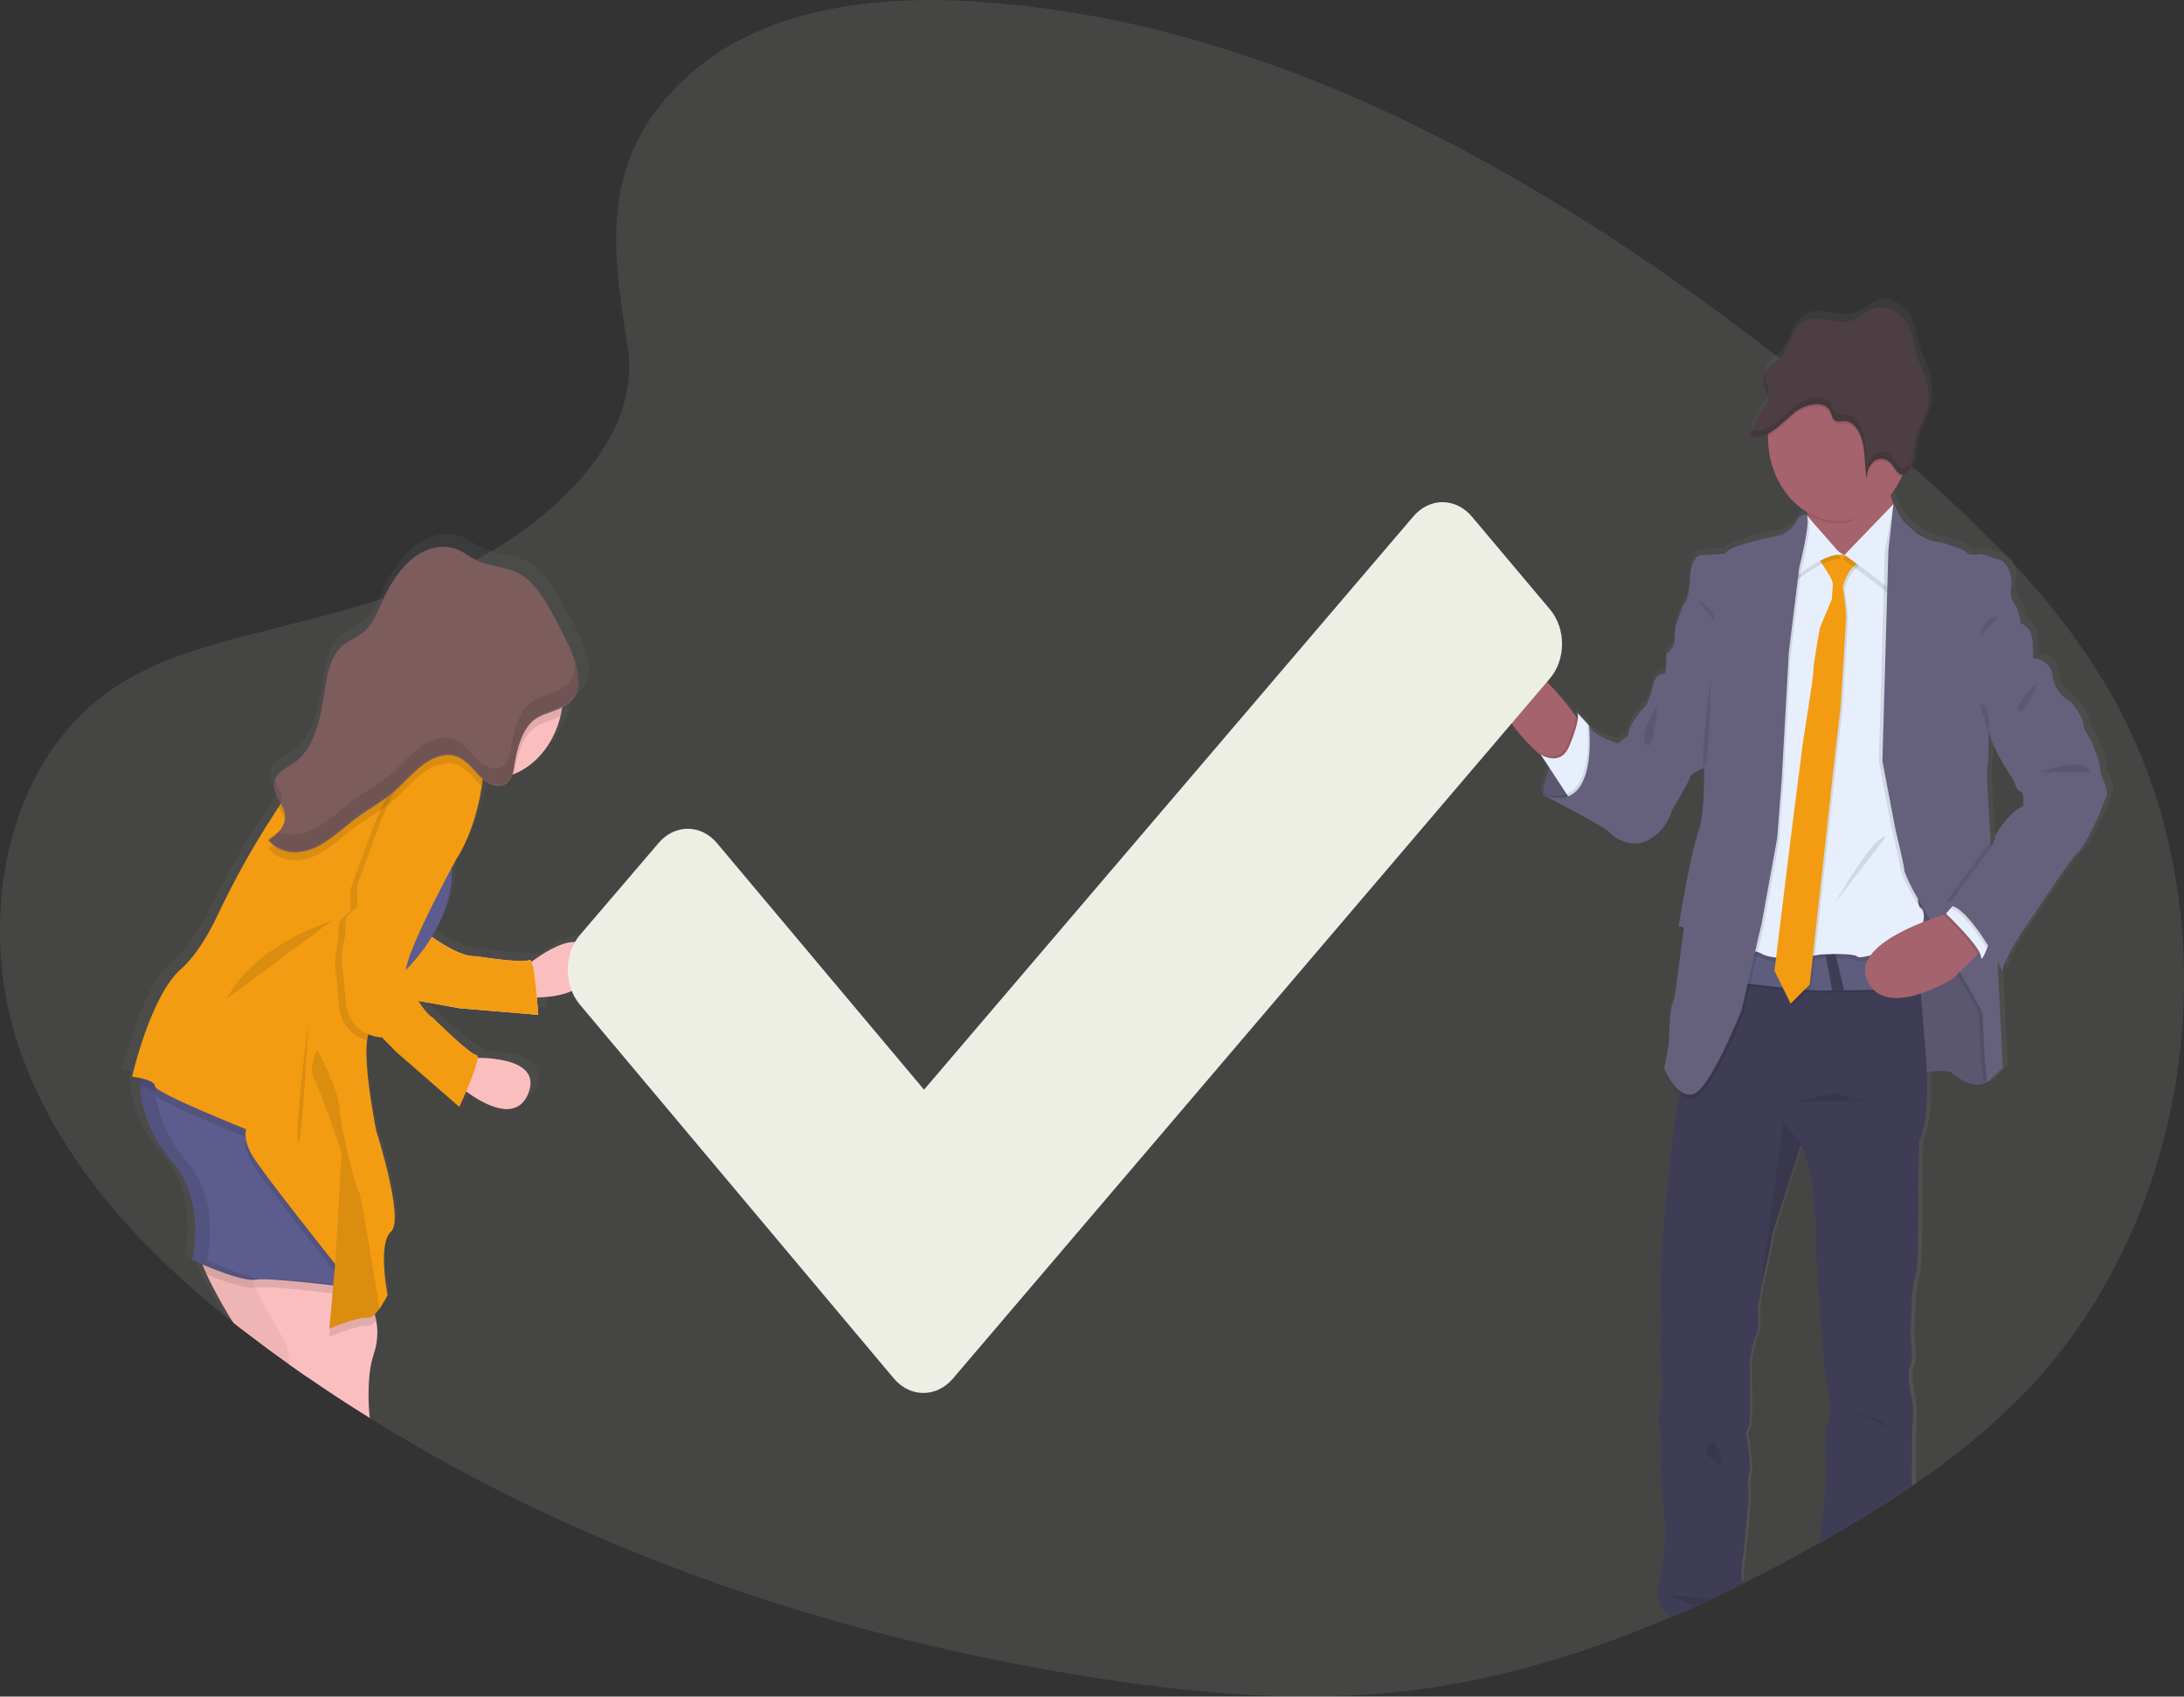 <svg width="287" height="223" viewBox="0 0 287 223" fill="none" xmlns="http://www.w3.org/2000/svg">
<rect x="0" y="0" width="287" height="223" fill="#333333" stroke="none"/>
<g clip-path="url(#clip0)">
<path opacity="0.1" d="M266.147 182.983C265.251 183.914 264.336 184.818 263.4 185.696L262.92 186.144C259.583 189.204 256.078 192.001 252.431 194.518L251.749 194.988C251.585 195.105 251.418 195.217 251.249 195.324C247.438 197.924 243.484 200.318 239.483 202.585L239.441 202.612L239.138 202.78C235.912 204.608 232.636 206.357 229.313 208.028L229.233 208.063C227.735 208.809 226.236 209.535 224.738 210.242C224.126 210.537 223.511 210.811 222.897 211.092L219.413 212.621L219.268 212.686L219.018 212.789L218.706 212.925C215.657 214.212 212.568 215.4 209.437 216.49L209.382 216.508C207.2 217.26 205.003 217.955 202.791 218.595L202.489 218.683C199.242 219.61 195.943 220.407 192.624 221.045L191.86 221.189C189.432 221.64 186.988 222.008 184.527 222.293C170.693 223.872 156.694 222.588 142.945 220.386C115.182 215.935 87.786 207.591 62.8 194.512C58.005 192.003 53.303 189.317 48.694 186.454C48.657 186.431 48.624 186.407 48.587 186.386C45.828 184.672 43.106 182.887 40.422 181.029L38.077 179.391C37.121 178.71 36.17 178.021 35.222 177.325L31.476 174.494L30.892 174.034L30.667 173.854L29.723 173.098C17.984 163.653 7.517 152.206 2.572 137.882C-3.143 121.353 0.514 100.396 14.667 90.626C19.533 87.261 25.187 85.434 30.902 83.926L31.486 83.772L34.381 83.037L44.491 80.419C46.239 79.932 47.97 79.422 49.691 78.87L50.395 78.639C54.545 77.324 58.604 75.634 62.536 73.586H62.561C62.983 73.365 63.4 73.135 63.809 72.898L64.604 72.441C68.85 69.944 73.345 66.482 76.804 62.355C77.082 62.025 77.351 61.688 77.614 61.352L78.208 60.558C80.633 57.216 82.311 53.506 82.631 49.569C82.739 48.245 82.688 46.911 82.481 45.605C82.089 43.128 81.71 40.705 81.43 38.341C80.908 33.898 80.731 29.651 81.455 25.557C82.192 21.383 83.862 17.366 87.052 13.47C87.533 12.88 88.052 12.289 88.608 11.699C91.187 9.025 94.106 6.845 97.257 5.241C97.647 5.044 98.039 4.847 98.433 4.65C107.195 0.459 117.722 -0.415 127.557 0.164C136.746 0.723 145.877 2.224 154.846 4.65L156.976 5.241C164.606 7.425 172.113 10.168 179.454 13.455C198.531 21.935 216.536 33.709 233.357 46.703L233.856 47.086C234.559 47.627 235.257 48.17 235.952 48.716C237.295 49.768 238.627 50.828 239.948 51.895L240.839 52.612C241.279 52.966 241.716 53.321 242.151 53.677L243.489 54.772C243.552 54.817 243.612 54.867 243.669 54.923L244.808 55.856L246.779 57.494L248.187 58.675L249.066 59.418L250.565 60.711L250.899 61.006C250.97 61.065 251.039 61.126 251.107 61.189L251.149 61.222C255.21 64.743 259.174 68.394 262.888 72.264L263.367 72.766L263.417 72.819L264.624 74.109C269.474 79.327 273.82 84.935 277.371 91.134C293.685 119.765 288.842 159.408 266.147 182.983Z" fill="#EDEEE4"/>
<path d="M276.838 100.563C276.998 100.049 275.804 97.198 275.804 97.056C275.804 96.914 274.555 95.329 274.555 94.438C274.555 93.547 272.924 91.634 272.924 91.634C272.924 91.634 270.731 90.557 270.491 88.222C270.252 85.887 267.954 85.837 267.864 85.834C267.864 85.834 267.864 85.621 267.879 85.297C267.879 84.571 267.861 83.275 267.584 82.564C267.301 81.918 266.815 81.429 266.231 81.203C266.231 81.203 265.981 79.382 265.511 78.821C265.244 78.49 265.054 78.085 264.956 77.642C264.859 77.2 264.86 76.736 264.957 76.294C265.089 75.798 264.974 74.88 264.645 74.113C264.395 73.502 263.99 72.98 263.481 72.835H263.438C262.294 72.507 261.013 72.005 261.013 72.005C261.013 72.005 260.883 72.035 260.691 72.067L260.531 72.005C260.255 72.066 259.977 72.108 259.697 72.129C259.452 72.139 259.212 72.046 259.02 71.867C258.62 71.35 255.394 70.37 254.797 70.37C254.2 70.37 252.484 69.435 252.484 69.435L250.773 67.891C250.294 67.46 249.404 65.707 249.275 65.447L249.255 65.414C249.13 65.08 249.025 64.736 248.94 64.384C248.922 64.319 248.91 64.254 248.892 64.184C249.24 63.754 249.558 63.292 249.844 62.802V62.787C249.921 62.66 249.994 62.522 250.066 62.389C250.171 62.192 250.271 61.989 250.366 61.778L250.483 61.504C250.568 61.499 250.652 61.483 250.733 61.453L250.841 61.406C250.939 61.352 251.031 61.284 251.115 61.202L251.195 61.117C251.42 60.866 251.591 60.555 251.695 60.211C251.722 60.11 251.747 60.007 251.767 59.916C251.767 59.88 251.782 59.842 251.79 59.809C251.797 59.777 251.817 59.668 251.827 59.594L251.842 59.476C251.842 59.402 251.862 59.334 251.872 59.266C251.882 59.198 251.872 59.184 251.872 59.145C251.872 59.059 251.892 58.968 251.899 58.88C251.934 58.546 251.964 58.218 252.024 57.894C252.026 57.889 252.026 57.884 252.024 57.879C252.155 57.253 252.353 56.65 252.614 56.084C252.864 55.515 253.138 54.954 253.363 54.366C253.428 54.198 253.49 54.027 253.545 53.856C253.6 53.685 253.655 53.478 253.705 53.286C253.705 53.23 253.728 53.171 253.74 53.112C253.773 52.973 253.8 52.832 253.82 52.69C253.833 52.629 253.843 52.567 253.85 52.504C253.88 52.309 253.9 52.114 253.915 51.914C253.996 50.796 253.855 49.671 253.505 48.628C253.208 47.743 252.756 46.961 252.459 46.084C252.002 44.753 251.882 43.248 251.323 41.978C250.386 39.853 248.176 38.791 246.36 39.59C245.496 39.968 244.744 40.709 243.862 41.043C242.688 41.488 241.427 41.152 240.208 40.951C238.99 40.75 237.641 40.736 236.662 41.674C235.535 42.758 235.226 44.794 234.164 45.981C233.907 46.256 233.628 46.503 233.333 46.719C233.118 46.893 232.901 47.064 232.698 47.262C232.368 47.571 232.114 47.978 231.961 48.442C231.951 48.475 231.942 48.509 231.934 48.543C231.923 48.582 231.913 48.623 231.906 48.664C231.906 48.708 231.894 48.755 231.889 48.803C231.884 48.85 231.889 48.867 231.889 48.9C231.885 48.971 231.885 49.042 231.889 49.112V49.148C231.889 49.225 231.909 49.304 231.921 49.384V49.449C231.921 49.473 231.951 49.582 231.971 49.644C231.973 49.657 231.973 49.669 231.971 49.682C231.992 49.755 232.017 49.825 232.044 49.895C232.044 49.927 232.066 49.965 232.079 50.001C232.093 50.029 232.105 50.058 232.114 50.09C232.269 50.434 232.393 50.797 232.483 51.173C232.532 51.412 232.519 51.663 232.446 51.893C232.407 52.008 232.353 52.114 232.286 52.209C232.199 52.337 232.106 52.46 232.006 52.575C231.213 53.55 230.6 54.709 230.206 55.978C230.161 56.123 230.118 56.273 230.078 56.418L230.131 56.435L230.183 56.45C230.28 56.485 230.38 56.51 230.48 56.524C230.547 56.537 230.613 56.546 230.68 56.551C230.953 56.568 231.227 56.542 231.494 56.474C231.539 56.465 231.583 56.453 231.627 56.438C231.641 56.436 231.654 56.431 231.667 56.424H231.692C231.916 56.355 232.134 56.265 232.346 56.155C232.396 56.129 232.448 56.105 232.498 56.075V56.371V56.53V56.905V57.173C232.592 59.032 233.079 60.833 233.915 62.41C234.751 63.988 235.91 65.292 237.284 66.203C237.426 66.3 237.566 66.391 237.711 66.477L237.746 66.772L237.773 67.026L237.663 66.905C237.57 66.857 237.468 66.833 237.366 66.834C237.2 66.833 237.036 66.883 236.892 66.979C236.637 67.152 236.423 67.399 236.27 67.696C235.595 68.915 234.317 69.467 234.317 69.467C234.317 69.467 227.074 70.822 226.789 71.944L223.402 72.18C223.402 72.18 222.206 72.366 222.089 75.311V75.344V75.379C222.071 75.73 222.049 76.043 222.021 76.324V76.365C221.811 78.328 221.337 78.537 221.337 78.537C221.337 78.537 219.941 81.436 220.061 82.932C220.062 82.944 220.062 82.956 220.061 82.968V82.968C220.077 83.17 220.066 83.374 220.028 83.573V83.573C219.87 84.245 219.495 84.816 218.984 85.164L218.827 87.82C218.827 87.82 217.513 87.587 217.153 89.411C216.794 91.235 216.154 92.068 216.154 92.068C216.154 92.068 213.964 94.219 213.844 96.041L212.488 97.024C212.488 97.024 209.344 96.182 208.624 94.686C208.624 94.686 208.539 94.586 208.404 94.441L208.384 94.406C208.384 94.411 208.384 94.417 208.384 94.423C207.915 93.898 206.913 92.8 207.068 93.051C207.161 93.287 207.184 93.553 207.133 93.806L206.898 93.511L206.272 92.685C206.272 92.685 205.375 91.693 204.114 90.509C203.826 90.238 203.522 89.96 203.202 89.677C201.589 88.263 199.648 86.829 198.207 86.613C198.177 86.542 198.057 86.008 197.775 86.008C197.656 86.02 197.546 86.084 197.465 86.188C197.044 86.646 196.707 87.201 196.476 87.819C196.245 88.438 196.124 89.106 196.122 89.782C196.119 90.458 196.235 91.127 196.461 91.748C196.688 92.369 197.02 92.928 197.438 93.39L197.765 93.75L198.779 94.872L202.201 98.65C202.243 98.685 202.283 98.724 202.325 98.756L202.528 99.051L202.685 99.29L202.957 99.701L203.349 100.291C203.329 100.353 203.307 100.412 203.289 100.471C203.142 100.896 203.015 101.309 202.91 101.687V101.729L202.837 102C202.837 102.03 202.82 102.062 202.812 102.092C202.787 102.18 202.767 102.269 202.745 102.348C202.722 102.428 202.72 102.452 202.71 102.502C202.7 102.552 202.693 102.564 202.685 102.593C202.603 102.934 202.53 103.278 202.465 103.624L202.201 103.526L202.45 103.659C202.451 103.676 202.451 103.692 202.45 103.709L202.435 103.804C202.513 103.848 202.595 103.889 202.685 103.93L202.742 103.96L203.722 104.471L204.363 104.807L204.993 105.135C207.55 106.481 211.134 108.414 211.389 108.801C211.786 109.412 214.416 111.186 216.809 109.686C219.201 108.187 219.713 105.896 219.713 105.896C219.713 105.896 222.026 102.112 222.106 101.551C222.166 101.121 223.235 100.633 223.729 100.43L223.777 100.412L223.977 100.335V100.657V100.672V101.05C223.977 102.366 223.962 105.229 223.612 107.31C223.611 107.316 223.611 107.322 223.612 107.328C223.533 107.866 223.4 108.391 223.215 108.892C222.298 111.183 220.588 121.33 220.588 121.33H220.628C220.726 121.309 220.827 121.303 220.927 121.313C220.892 121.502 220.87 121.649 220.852 121.75L220.827 121.9H220.857C220.953 121.879 221.05 121.872 221.147 121.879C221.18 121.881 221.212 121.886 221.244 121.894C221.244 121.953 221.229 122.024 221.219 122.107V122.151V122.181C221.219 122.192 221.204 122.272 221.199 122.322L220.393 128.406C220.393 128.406 220.143 130.835 219.753 131.676C219.586 132.033 219.484 133.022 219.419 134.037C219.419 134.185 219.401 134.332 219.391 134.486C219.326 135.737 219.316 136.909 219.316 136.909L219.299 136.986L218.712 140.132C218.721 140.162 218.732 140.19 218.744 140.218V140.218C218.787 140.312 218.854 140.475 218.952 140.676L218.982 140.752C219.335 141.603 219.802 142.38 220.365 143.055C220.496 143.208 220.636 143.349 220.785 143.477V143.477C220.785 143.512 220.772 143.55 220.767 143.58C220.762 143.609 220.752 143.692 220.745 143.745C220.694 144.152 220.599 144.548 220.463 144.926C220.306 145.333 220.209 145.768 220.175 146.213V146.213C220.145 146.53 220.137 146.85 220.15 147.169L220.118 147.343C220.031 147.824 219.781 149.235 219.646 150.384C219.613 150.633 219.587 150.884 219.566 151.136C219.549 151.355 219.549 151.575 219.566 151.794C219.581 152.163 219.565 152.533 219.516 152.898C219.516 153.005 219.496 153.114 219.484 153.223C219.349 154.262 219.126 155.351 219.126 155.351L218.41 163.483V163.628V163.796V163.964C218.41 164.026 218.41 164.097 218.395 164.177C218.395 164.368 218.37 164.596 218.352 164.861C218.352 164.956 218.347 165.054 218.337 165.157C218.337 165.245 218.337 165.34 218.322 165.437V165.59C218.322 165.644 218.322 165.744 218.31 165.824C218.297 165.903 218.31 165.974 218.31 166.048V166.257L218.245 167.636V167.866V168.09C218.245 168.241 218.245 168.386 218.227 168.545V168.84V169.253V169.354V169.614V170.189V170.44C218.227 170.708 218.227 170.961 218.227 171.201V171.55C218.233 171.864 218.253 172.177 218.287 172.488C218.316 172.727 218.335 172.968 218.345 173.209V173.551C218.347 173.608 218.347 173.665 218.345 173.722V173.896V174.132V174.498V174.643V174.903V175.045C218.282 176.06 218.165 176.883 218.147 177.013V177.09V177.161V177.241V177.291C218.147 177.365 218.162 177.459 218.17 177.562V177.71C218.17 177.763 218.17 177.822 218.185 177.881C218.2 177.94 218.185 177.937 218.185 177.97C218.185 178.076 218.2 178.185 218.21 178.3L218.24 178.663L218.255 178.896C218.255 179.009 218.275 179.127 218.282 179.242V179.36C218.282 179.44 218.297 179.516 218.302 179.599L218.325 179.962C218.325 180.042 218.34 180.124 218.345 180.204C218.35 180.284 218.345 180.287 218.345 180.328L218.377 180.806C218.377 180.886 218.377 180.963 218.39 181.042C218.39 181.166 218.405 181.293 218.415 181.411C218.425 181.529 218.415 181.683 218.432 181.807C218.45 181.931 218.445 182.055 218.447 182.167C218.476 182.5 218.476 182.835 218.447 183.167C218.382 183.504 218.172 184.446 218.053 185.467C218.053 185.558 218.03 185.65 218.023 185.744C218.015 185.839 218.023 185.853 218.023 185.91L218.008 186.131C218.008 186.308 217.99 186.488 217.99 186.662C217.979 187.06 218.017 187.458 218.102 187.843C218.16 188.099 218.201 188.359 218.227 188.622C218.227 188.663 218.227 188.708 218.24 188.752C218.24 188.846 218.257 188.944 218.265 189.047C218.272 189.15 218.277 189.248 218.282 189.342C218.282 189.549 218.297 189.761 218.305 189.977V190.405C218.315 191.331 218.299 192.257 218.257 193.182V193.206V193.259C218.257 193.259 218.507 198.498 218.774 200.178C218.809 200.399 218.834 200.624 218.852 200.854C218.852 200.939 218.852 201.025 218.864 201.111C218.899 202.083 218.842 203.057 218.694 204.015C218.694 204.015 218.415 207.613 218.297 207.613C218.24 207.613 217.98 208.168 217.94 209.006V209.03C217.905 209.965 218.147 211.252 219.251 212.525L219.371 212.663L219.516 212.598L223 211.069L224.841 210.219C226.353 209.513 227.851 208.787 229.337 208.041C229.302 208.019 229.271 207.989 229.246 207.952C229.222 207.916 229.204 207.874 229.194 207.828C228.964 207.105 229.307 204.877 229.376 204.534C229.446 204.192 230.093 196.91 230.093 196.91C230.093 196.91 229.844 194.623 230.173 193.643C230.503 192.663 229.774 188.87 229.774 188.87C229.774 188.87 229.524 188.404 229.973 187.843C230.423 187.282 230.253 182.279 230.253 182.279L230.213 179.097C230.213 178.442 230.693 176.057 231.127 175.26C231.562 174.463 231.29 171.984 231.29 171.984L231.315 171.795C231.315 171.724 231.335 171.635 231.35 171.532L231.387 171.281C231.576 169.911 231.835 168.556 232.161 167.223C232.681 165.26 233.278 161.8 233.278 161.8L236.762 150.758L236.877 150.416L236.919 150.28C236.919 150.28 238.63 154.023 238.63 157.482C238.63 157.482 239.07 161.644 238.952 162.766C238.835 163.887 239.309 169.171 239.309 169.171L239.824 177.072C239.824 177.397 240.463 183.227 240.863 184.112C241.262 184.997 240.463 187.713 240.226 187.993C239.989 188.274 240.306 195.148 240.306 195.148L239.587 201.692L239.492 202.578C243.488 200.311 247.446 197.917 251.258 195.316L251.757 194.98L251.785 188.271C251.785 188.271 252.064 185.139 251.745 183.873C251.425 182.607 251.108 180.183 251.547 179.528C251.987 178.873 251.587 175.836 251.587 175.836C251.587 175.836 251.587 169.428 252.184 167.84C252.781 166.252 252.584 156.198 252.584 156.198L252.741 149.604C252.741 149.604 254.012 148.182 253.74 140.811V140.56C255.129 140.457 256.695 140.398 256.932 140.628C257.312 140.988 259.45 142.624 261.106 142.216C261.379 142.155 261.639 142.027 261.87 141.841C262.229 141.653 263.868 140.017 263.868 140.017L263.233 127.405L263.166 126.003C263.286 126.218 263.391 126.41 263.481 126.593C263.614 126.831 263.743 127.072 263.868 127.316C263.868 125.354 268.571 118.996 268.571 118.996C268.571 118.996 272.954 112.31 273.908 111.513C274.862 110.716 276.738 106.51 276.738 106.51C277.014 105.708 277.334 104.927 277.694 104.173C278.119 103.322 276.678 101.076 276.838 100.563V100.563ZM262.814 109.539C262.727 110.003 262.545 110.436 262.284 110.799L262.224 109.934V109.857C261.945 105.743 261.645 100.766 261.782 100.279C261.895 99.89 261.935 98.857 261.947 97.865C261.965 96.734 261.947 95.657 261.947 95.657L261.992 95.583C262.796 98.535 265.291 101.976 265.291 101.976C265.291 101.976 265.731 103.473 266.248 103.52C266.765 103.567 266.565 105.483 266.565 105.483C266.325 105.529 266.094 105.629 265.886 105.778C265.64 105.946 265.405 106.134 265.182 106.342V106.342C264.038 107.369 262.841 109.06 262.814 109.539V109.539Z" fill="url(#paint0_linear)"/>
<path d="M202.692 104.418C202.692 104.418 204.146 95.415 208.816 95.368L212.233 103.674L209.935 105.518C209.935 105.518 205 105.704 202.692 104.418V104.418Z" fill="#65617D"/>
<path opacity="0.1" d="M212.223 103.662L209.935 105.518C209.935 105.518 206.454 105.648 203.966 104.928C203.528 104.808 203.102 104.637 202.692 104.418C202.692 104.418 202.692 104.367 202.717 104.273C202.716 104.261 202.716 104.249 202.717 104.237C202.932 103.108 203.228 102.002 203.601 100.932L204.084 99.695C204.768 98.139 205.729 96.613 207.046 95.858C207.532 95.576 208.061 95.412 208.602 95.377H208.741H208.809L208.886 95.56L210.04 98.367L212.223 103.662Z" fill="black"/>
<path d="M251.015 141.062C251.015 141.062 255.923 140.507 256.355 140.924C256.787 141.34 259.574 143.477 261.225 142.131C262.876 140.785 261.774 136.098 261.774 135.912C261.774 135.726 261.617 129.09 261.617 129.09L258.672 124.403L254.981 116.192L247.443 115.306L247.638 128.347L247.601 135.029L251.015 141.062Z" fill="#65617D"/>
<path opacity="0.1" d="M251.015 141.062C251.015 141.062 255.923 140.507 256.355 140.924C256.787 141.34 259.574 143.477 261.225 142.131C262.876 140.785 261.774 136.098 261.774 135.912C261.774 135.726 261.617 129.09 261.617 129.09L258.672 124.403L254.981 116.192L247.443 115.306L247.638 128.347L247.601 135.029L251.015 141.062Z" fill="black"/>
<path d="M207.825 95.126C207.825 95.126 207.438 100.787 204.441 100.876C204.441 100.876 203.597 100.285 202.458 99.267C199.835 96.95 195.677 92.493 196.826 88.346C198.474 82.407 206.484 93.364 206.484 93.364L207.101 94.178L207.825 95.126Z" fill="#A5636D"/>
<path opacity="0.1" d="M207.825 95.126C207.825 95.126 207.437 100.787 204.44 100.876C204.44 100.876 203.596 100.285 202.457 99.267L202.208 98.88C202.714 99.194 203.272 99.372 203.843 99.403C204.593 99.42 205.437 99.108 205.979 97.812C206.292 97.083 206.568 96.333 206.806 95.566C206.947 95.115 207.047 94.648 207.105 94.172L207.825 95.126Z" fill="black"/>
<path d="M206.528 105.38L205.857 104.358L203.609 100.92L202.442 99.164C202.948 99.476 203.506 99.653 204.076 99.683C204.825 99.704 205.669 99.388 206.211 98.092C206.525 97.364 206.802 96.614 207.038 95.846C207.41 94.594 207.403 93.951 207.27 93.733C207.138 93.514 208.104 94.574 208.569 95.096L208.586 95.114L208.801 95.356L208.884 95.545L210.02 98.234V98.346C210.125 99.199 210.507 104.612 206.528 105.38V105.38Z" fill="#E7EFFD"/>
<path d="M229.321 208.02C229.25 207.948 229.171 207.887 229.087 207.837H229.067C228.597 207.604 229.027 204.726 229.107 204.354C229.186 203.983 229.813 196.804 229.813 196.804C229.813 196.804 229.579 194.534 229.893 193.557C230.208 192.58 229.499 188.835 229.499 188.835C229.499 188.835 229.264 188.371 229.696 187.813C230.128 187.256 229.971 182.291 229.971 182.291L229.933 179.136C229.933 178.483 230.403 176.122 230.835 175.331C231.267 174.54 230.992 172.084 230.992 172.084L231.015 171.895C231.027 171.827 231.037 171.739 231.05 171.635L231.087 171.387C231.087 171.328 231.105 171.266 231.115 171.199L231.19 170.714C231.204 170.608 231.222 170.496 231.242 170.384L231.439 169.242L231.512 168.867L231.604 168.418L231.664 168.147C231.721 167.875 231.784 167.612 231.851 167.361C232.351 165.41 232.953 161.978 232.953 161.978L236.602 150.649L236.644 150.513L236.759 150.776C237.139 151.682 238.33 154.767 238.33 157.656C238.33 157.656 238.765 161.789 238.645 162.899C238.525 164.008 238.999 169.256 238.999 169.256L239.499 177.096C239.499 177.421 240.128 183.224 240.52 184.103C240.913 184.983 240.128 187.678 239.891 187.94C239.654 188.203 239.971 195.042 239.971 195.042L239.262 201.536L239.134 202.793L239.436 202.625L239.479 202.598C243.475 200.331 247.434 197.938 251.245 195.337L251.277 188.221C251.277 188.221 251.552 185.11 251.24 183.858C250.928 182.607 250.611 180.192 251.04 179.54C251.47 178.888 251.083 175.877 251.083 175.877C251.083 175.877 251.083 169.519 251.67 167.943C252.256 166.367 252.064 156.387 252.064 156.387L252.219 149.846C252.219 149.846 253.5 148.403 253.198 140.87C253.162 139.995 253.111 139.12 253.046 138.246L252.409 130.602L252.356 130.038L252.291 129.306L252.154 127.857L252.114 127.455C252.049 126.794 251.988 126.184 251.932 125.625L251.867 124.988L251.777 124.123C251.777 124.058 251.762 123.993 251.754 123.928C251.754 123.81 251.732 123.698 251.719 123.588L251.512 121.726H251.477L247.529 121.767L238.909 121.865H238.657L234.162 121.915H233.887L231.729 121.941H231.362L226.866 121.992H226.594L224.748 130.982L220.979 141.192C220.979 141.192 220.922 142.311 220.79 143.403V143.468C220.79 143.506 220.79 143.542 220.775 143.574C220.76 143.607 220.76 143.686 220.752 143.739C220.7 144.235 220.593 144.72 220.435 145.183C220.31 145.506 220.226 145.849 220.185 146.201V146.201C220.136 146.575 220.117 146.953 220.128 147.332V147.332V147.394C220.128 147.394 219.828 149.002 219.653 150.372C219.621 150.622 219.594 150.873 219.573 151.124C219.539 151.411 219.528 151.7 219.538 151.989C219.552 152.285 219.543 152.581 219.511 152.875C219.511 152.981 219.491 153.09 219.478 153.199C219.356 154.286 219.109 155.502 219.109 155.502L218.399 163.577C218.4 163.586 218.4 163.595 218.399 163.604V163.772V163.94C218.399 164.002 218.399 164.073 218.385 164.153C218.385 164.345 218.36 164.572 218.342 164.838C218.342 164.932 218.337 165.031 218.327 165.133C218.327 165.221 218.327 165.316 218.312 165.413V165.567C218.312 165.62 218.312 165.72 218.3 165.8C218.287 165.88 218.3 165.951 218.3 166.024V166.234L218.237 167.612V167.843V168.067C218.237 168.217 218.237 168.362 218.22 168.521V168.817V169.23V169.354V169.614V170.189V170.44C218.22 170.708 218.22 170.961 218.22 171.202V171.55C218.223 171.88 218.243 172.209 218.28 172.536C218.305 172.754 218.325 172.978 218.337 173.209V173.551V173.896V174.133V174.499V174.643V174.903V175.045C218.275 176.06 218.157 176.883 218.14 177.013V177.09V177.161V177.241V177.291C218.14 177.365 218.155 177.459 218.162 177.562V177.71C218.162 177.763 218.162 177.822 218.177 177.881C218.192 177.94 218.177 177.937 218.177 177.97C218.177 178.076 218.192 178.185 218.202 178.3L218.232 178.663L218.247 178.896C218.247 179.009 218.267 179.127 218.275 179.242V179.36C218.275 179.44 218.29 179.516 218.295 179.599L218.317 179.962C218.317 180.042 218.332 180.124 218.337 180.204V180.328L218.37 180.806C218.37 180.886 218.37 180.963 218.382 181.042C218.382 181.166 218.397 181.293 218.407 181.411C218.417 181.529 218.407 181.683 218.424 181.807C218.442 181.931 218.437 182.055 218.439 182.167C218.465 182.489 218.465 182.813 218.439 183.135C218.275 183.904 218.145 184.682 218.05 185.467C218.05 185.558 218.027 185.65 218.02 185.744C218.012 185.839 218.02 185.853 218.02 185.91L218.005 186.131C218.005 186.308 217.987 186.488 217.987 186.662C217.981 187.038 218.019 187.412 218.1 187.775C218.167 188.097 218.213 188.425 218.237 188.755C218.257 188.944 218.27 189.145 218.28 189.345C218.29 189.546 218.295 189.764 218.302 189.98V190.408C218.317 191.81 218.252 193.15 218.252 193.15C218.252 193.162 218.252 193.174 218.252 193.185V193.209C218.277 193.799 218.502 198.454 218.752 200.018C218.795 200.296 218.824 200.575 218.839 200.857C218.839 200.942 218.839 201.028 218.852 201.114C218.87 202.022 218.81 202.931 218.674 203.826C218.674 203.826 218.307 207.43 218.19 207.43C218.13 207.43 217.83 208.085 217.838 209.045V209.068C217.838 209.971 218.132 211.134 219.134 212.315L219.414 212.646L222.898 211.117L224.738 210.267C226.25 209.56 227.749 208.834 229.234 208.088L229.321 208.02Z" fill="#3F3D56"/>
<path d="M249.916 68.582L244.104 75.916C244.104 75.916 236.646 72.374 237.431 71.194C237.735 70.727 237.68 69.254 237.511 67.628C237.236 65.057 236.646 62.097 236.646 62.097C236.646 62.097 249.681 59.591 248.58 62.191C248.18 63.139 248.248 64.257 248.497 65.273C248.818 66.458 249.297 67.575 249.916 68.582V68.582Z" fill="#A5636D"/>
<path opacity="0.1" d="M248.58 62.179C248.18 63.127 247.988 63.218 248.238 64.246C246.534 66.406 244.366 68.77 241.672 68.77C240.228 68.774 238.803 68.379 237.511 67.619C237.236 65.048 236.646 62.088 236.646 62.088C236.646 62.088 249.681 59.579 248.58 62.179Z" fill="black"/>
<path d="M251.017 57.445C251.017 63.545 246.833 68.49 241.672 68.49C236.51 68.49 232.326 63.545 232.326 57.445V57.286C232.438 51.25 236.629 46.439 241.737 46.483C246.845 46.526 250.977 51.408 251.015 57.445H251.017Z" fill="#A5636D"/>
<path opacity="0.1" d="M252.369 130.303L242.403 130.442H242.346L240.825 130.472H240.777C235.315 130.575 229.933 129.315 227.773 129.554C223.177 130.064 229.421 124.536 229.421 124.536C232.844 125.517 236.365 125.939 239.886 125.787L241.207 125.705C245.38 125.427 249.576 124.964 251.769 124.185L252.369 130.303V130.303Z" fill="black"/>
<path d="M252.369 130.026L242.403 130.165H242.346L240.825 130.194H240.777C235.315 130.298 229.933 129.037 227.773 129.276C223.177 129.784 229.421 124.259 229.421 124.259C232.844 125.24 236.366 125.66 239.886 125.507L241.207 125.427C245.38 125.15 249.576 124.684 251.769 123.907L252.369 130.026V130.026Z" fill="#5F5D7E"/>
<path opacity="0.1" d="M239.157 71.654L231.931 75.645L226.359 126.584C226.359 126.584 229.656 124.813 231.542 125.935C233.427 127.057 239.237 126.029 239.237 126.029C239.237 126.029 243.483 125.734 244.105 126.307C244.726 126.88 252.117 123.987 252.117 123.987C252.117 123.987 253.45 120.46 252.429 119.905C251.407 119.35 252.744 113.863 252.744 113.863L252.117 77.112L250.868 72.389L247.491 69.978L244.037 73.225L242.389 73.505L239.157 71.654Z" fill="black"/>
<path d="M239.157 71.088L231.934 75.078L226.359 126.029C226.359 126.029 229.656 124.259 231.542 125.38C233.427 126.502 239.237 125.472 239.237 125.472C239.237 125.472 243.483 125.194 244.105 125.749C244.726 126.304 252.117 123.429 252.117 123.429C252.117 123.429 253.45 119.905 252.429 119.347C251.407 118.789 252.744 113.314 252.744 113.314L252.117 76.563L250.868 71.84L247.491 69.426L244.037 72.672L242.389 72.95L239.157 71.088Z" fill="#E7EFFD"/>
<path opacity="0.1" d="M239.039 73.455C239.039 73.455 241.122 76.377 241.082 76.982L240.965 79.022L239.406 82.782C239.406 82.782 238.542 87.469 238.542 88.443C238.542 89.417 237.168 97.862 237.168 97.862L235.52 110.849L233.437 127.88L235.557 132.195L238.07 129.69L241.404 99.347L242.111 93.361L242.86 81.483C242.86 80.37 242.428 77.445 242.428 77.445C242.428 77.445 242.94 74.662 245.061 74.013C247.181 73.363 244.903 73.871 244.903 73.871L243.687 72.711L242.626 73.222C242.626 73.222 239.668 72.156 239.039 73.455V73.455Z" fill="black"/>
<path d="M238.805 73.177C238.805 73.177 240.885 76.099 240.848 76.701L240.728 78.744L239.157 82.504C239.157 82.504 238.293 87.189 238.293 88.163C238.293 89.137 236.919 97.584 236.919 97.584L235.268 110.572L233.188 127.6L235.308 131.915L237.82 129.409L241.155 99.069L241.862 93.083L242.611 81.203C242.611 80.087 242.179 77.168 242.179 77.168C242.179 77.168 242.678 74.382 244.809 73.732C246.939 73.083 244.654 73.594 244.654 73.594L243.435 72.433L242.376 72.944C242.376 72.944 239.434 71.876 238.805 73.177V73.177Z" fill="#F39C12"/>
<path opacity="0.1" d="M237.431 68.304C237.431 68.304 237.116 68.582 237.039 70.438C236.961 72.295 235.86 76.471 235.86 76.471C235.86 76.471 239.943 73.13 241.986 73.502L237.431 68.304Z" fill="black"/>
<path d="M237.431 67.746C237.431 67.746 237.116 68.027 237.039 69.88C236.961 71.734 235.86 75.913 235.86 75.913C235.86 75.913 239.943 72.572 241.986 72.944L237.431 67.746Z" fill="#E7EFFD"/>
<path opacity="0.1" d="M248.583 66.819L242.154 73.502C242.154 73.502 247.574 77.307 248.28 78.225C248.987 79.142 249.694 69.131 249.694 69.131L248.583 66.819Z" fill="black"/>
<path d="M248.817 66.262L242.378 72.944C242.378 72.944 247.796 76.749 248.503 77.667C249.209 78.585 249.916 68.57 249.916 68.57L248.817 66.262Z" fill="#E7EFFD"/>
<path opacity="0.1" d="M237.658 68.304C237.658 68.304 236.951 67.885 236.284 69.092C235.618 70.299 234.361 70.863 234.361 70.863C234.361 70.863 227.213 72.209 226.938 73.322L223.602 73.552C223.602 73.552 222.423 73.72 222.313 76.672C222.203 79.624 221.564 79.872 221.564 79.872C221.564 79.872 220.188 82.749 220.315 84.234C220.442 85.719 219.253 86.463 219.253 86.463L224.171 101.528C224.171 101.528 224.329 107.747 223.422 110.02C222.515 112.293 220.829 122.364 220.829 122.364C220.829 122.364 221.536 122.178 221.496 122.735C221.456 123.293 220.632 129.371 220.632 129.371C220.632 129.371 220.397 131.782 220.005 132.618C219.613 133.453 219.573 137.815 219.573 137.815L218.926 140.971C218.926 140.971 220.425 144.914 222.698 144.356C224.97 143.798 229.096 133.267 229.096 133.267L231.726 121.9L233.769 110.669L234.359 103.06L235.3 86.215L236.674 75.078C236.674 75.078 238.215 69.092 237.658 68.304V68.304Z" fill="black"/>
<path d="M237.431 67.746C237.431 67.746 236.724 67.33 236.057 68.537C235.39 69.745 234.132 70.308 234.132 70.308C234.132 70.308 226.986 71.654 226.711 72.767L223.375 73C223.375 73 222.196 73.186 222.078 76.108C221.961 79.03 221.329 79.311 221.329 79.311C221.329 79.311 219.955 82.189 220.08 83.673C220.205 85.158 219.021 85.899 219.021 85.899L223.922 100.97C223.922 100.97 224.079 107.189 223.172 109.462C222.266 111.735 220.582 121.806 220.582 121.806C220.582 121.806 221.289 121.62 221.249 122.178C221.209 122.735 220.385 128.813 220.385 128.813C220.385 128.813 220.15 131.224 219.758 132.06C219.366 132.895 219.326 137.258 219.326 137.258L218.702 140.428C218.702 140.428 220.2 144.371 222.47 143.816C224.741 143.261 228.872 132.724 228.872 132.724L231.502 121.357L233.545 110.141L234.132 102.531L235.076 85.689L236.449 74.553C236.449 74.553 237.98 68.537 237.431 67.746V67.746Z" fill="#65617D"/>
<path opacity="0.1" d="M212.223 103.662L209.935 105.518C209.935 105.518 206.453 105.648 203.966 104.928L202.697 104.264L202.447 104.131L202.71 104.229C204.023 104.689 205.05 104.68 205.851 104.361C209.076 103.08 208.719 96.79 208.599 95.368C208.599 95.226 208.579 95.135 208.574 95.099C208.573 95.093 208.573 95.087 208.574 95.082L208.594 95.117C208.637 95.204 208.686 95.285 208.741 95.362C208.786 95.425 208.835 95.486 208.886 95.542L210.022 98.231V98.343L212.223 103.662Z" fill="black"/>
<path d="M220.115 85.527L219.016 85.899L218.859 88.555C218.859 88.555 217.563 88.325 217.21 90.135C216.858 91.944 216.229 92.791 216.229 92.791C216.229 92.791 214.069 94.925 213.951 96.734L212.615 97.708C212.615 97.708 209.513 96.873 208.806 95.388C208.806 95.388 210.22 107.36 202.682 104.438C202.682 104.438 211.124 108.801 211.516 109.403C211.908 110.005 214.501 111.764 216.856 110.288C219.211 108.813 219.723 106.484 219.723 106.484C219.723 106.484 222.001 102.726 222.078 102.168C222.156 101.61 223.924 100.961 223.924 100.961L227.301 91.312L220.115 85.527Z" fill="#65617D"/>
<path opacity="0.1" d="M247.679 72.386L248.818 66.262C248.818 66.262 249.317 68.257 249.839 68.72L251.527 70.252C251.527 70.252 253.216 71.182 253.803 71.182C254.39 71.182 257.574 72.156 257.966 72.658C258.358 73.16 259.929 72.796 259.929 72.796C259.929 72.796 261.225 73.307 262.364 73.632C263.503 73.957 264.053 76.185 263.815 77.065C263.721 77.503 263.721 77.963 263.817 78.401C263.914 78.839 264.102 79.242 264.365 79.57C264.837 80.128 265.072 81.932 265.072 81.932C265.65 82.154 266.13 82.638 266.408 83.278C266.8 84.299 266.683 86.525 266.683 86.525L260.833 96.265C260.833 96.265 260.911 100.023 260.676 100.858C260.441 101.693 261.5 115.894 261.5 115.894L262.716 140.301C262.716 140.301 261.108 141.924 260.753 142.11C260.399 142.296 260.047 133.479 260.047 133.155C260.047 132.83 250.978 117.098 250.978 117.098C250.978 117.098 249.759 114.778 249.759 114.267C249.759 113.757 248.62 109.072 248.62 109.072L246.899 100.043L247.679 72.386Z" fill="black"/>
<path d="M267.169 86.008L267.154 86.539L261.308 96.28C261.308 96.28 261.388 100.04 261.153 100.876C261.015 101.36 261.315 106.354 261.592 110.454L261.977 115.908L262.491 126.263L263.191 140.318C263.191 140.318 261.582 141.942 261.23 142.128C260.878 142.314 260.523 133.497 260.523 133.169C260.523 132.842 251.447 117.11 251.447 117.11C251.447 117.11 250.231 114.787 250.231 114.276C250.231 113.765 249.092 109.078 249.092 109.078L247.366 100.031L248.15 72.374L248.817 66.25C248.817 66.25 249.799 68.248 250.316 68.708L252.002 70.24C252.002 70.24 253.69 71.17 254.279 71.17C254.869 71.17 258.048 72.144 258.443 72.646C258.838 73.148 260.406 72.785 260.406 72.785C260.406 72.785 261.7 73.295 262.839 73.62C263.977 73.945 264.527 76.173 264.292 77.053C264.197 77.491 264.197 77.951 264.293 78.389C264.389 78.828 264.578 79.23 264.842 79.559C265.311 80.114 265.548 81.92 265.548 81.92C266.126 82.143 266.606 82.627 266.885 83.266C267.152 83.998 267.177 85.285 267.169 86.008V86.008Z" fill="#65617D"/>
<path opacity="0.1" d="M224.738 210.243L222.898 211.093C220.972 210.429 219.174 209.647 219.174 209.647C221.036 209.726 222.894 209.925 224.738 210.243V210.243ZM243.32 185.47C243.32 185.47 247.993 186.769 248.268 187.651L243.32 185.47ZM225.298 189.46C225.298 189.46 222.863 190.296 225.22 191.966C227.578 193.637 225.298 189.46 225.298 189.46ZM236.095 144.855C236.37 144.855 240.65 143.184 242.141 143.928C243.632 144.672 245.481 144.669 245.481 144.669L236.095 144.855ZM236.659 150.168L236.617 150.629L232.955 161.945C232.955 161.945 232.366 165.378 231.854 167.326C231.533 168.65 231.278 169.996 231.09 171.355L234.337 147.606L236.659 150.168Z" fill="black"/>
<path d="M242.346 130.165L240.825 130.194H240.777L239.886 125.516L241.207 125.433L242.346 130.165Z" fill="#3F3D56"/>
<path d="M260.87 124.489L259.894 125.442L256.639 128.621C256.639 128.621 247.805 134.191 245.373 128.898C243.227 124.238 253.243 120.911 255.655 120.185L256.17 120.038L260.87 124.489Z" fill="#A5636D"/>
<path opacity="0.1" d="M223.14 78.883C223.14 78.883 224.865 79.813 225.257 81.111C225.65 82.41 223.14 78.883 223.14 78.883ZM217.797 92.806C217.797 92.806 215.285 96.424 216.299 97.823C217.313 99.223 217.797 92.806 217.797 92.806ZM262.716 80.925C262.716 80.925 260.361 81.203 260.281 83.617L262.716 80.925ZM240.885 118.975C241.134 118.698 246.539 109.235 247.795 110.067L240.885 118.975ZM251.017 57.445C251.019 59.264 250.638 61.055 249.911 62.658H249.841C249.249 62.51 248.942 61.695 248.49 61.182C248.211 60.869 247.857 60.667 247.477 60.604C247.097 60.541 246.71 60.62 246.369 60.831C246.025 61.073 245.745 61.425 245.561 61.846C245.377 62.267 245.296 62.74 245.328 63.212C245.028 61.737 245.123 60.146 244.828 58.658C244.534 57.17 243.657 55.662 242.453 55.636C241.934 55.636 241.329 55.863 240.955 55.402C240.727 55.125 240.682 54.688 240.513 54.352C239.651 52.708 237.033 53.54 235.965 54.384C234.896 55.228 233.654 56.574 232.326 57.297C232.437 51.262 236.629 46.451 241.737 46.494C246.845 46.538 250.977 51.42 251.015 57.457L251.017 57.445Z" fill="black"/>
<path d="M240.515 54.062C240.685 54.399 240.73 54.836 240.957 55.113C241.332 55.571 241.936 55.335 242.456 55.346C243.66 55.37 244.539 56.878 244.831 58.366C245.123 59.853 245.028 61.436 245.331 62.92C245.299 62.449 245.381 61.976 245.565 61.556C245.749 61.135 246.028 60.784 246.372 60.541C246.712 60.331 247.099 60.252 247.479 60.315C247.859 60.378 248.212 60.58 248.49 60.892C248.942 61.4 249.239 62.215 249.844 62.368C250.448 62.522 251.008 61.843 251.222 61.105C251.437 60.367 251.42 59.558 251.559 58.794C251.827 57.345 252.626 56.158 253.058 54.783C253.585 53.108 253.57 51.263 253.018 49.599C252.723 48.714 252.286 47.944 251.987 47.073C251.537 45.751 251.417 44.26 250.868 43C249.944 40.889 247.766 39.836 245.977 40.638C245.123 41.019 244.381 41.754 243.515 42.082C242.356 42.522 241.115 42.191 239.913 41.993C238.712 41.795 237.383 41.778 236.417 42.71C235.305 43.785 235.001 45.804 233.957 46.984C233.517 47.48 232.973 47.796 232.511 48.254C232.048 48.711 231.649 49.393 231.701 50.137C231.771 51.099 232.568 51.973 232.273 52.861C232.167 53.12 232.019 53.35 231.836 53.54C230.962 54.624 230.312 55.932 229.936 57.362C232.038 58.139 234.311 55.4 235.957 54.115C237.039 53.251 239.656 52.415 240.515 54.062V54.062Z" fill="#4C3E42"/>
<path opacity="0.1" d="M260.87 124.489L259.894 125.442C259.032 123.745 255.493 120.356 255.493 120.356L255.646 120.182L256.16 120.035L260.87 124.489Z" fill="black"/>
<path d="M261.815 122.78L261.1 124.707C260.738 125.602 260.351 126.41 260.321 125.752C260.281 124.45 255.728 120.088 255.728 120.088L256.345 119.379L257.062 118.556L261.815 122.78Z" fill="#E7EFFD"/>
<path opacity="0.1" d="M261.972 115.911L262.487 126.266C261.268 124.025 257.919 118.278 255.766 118.464L260.988 111.38C261.206 111.095 261.407 110.791 261.587 110.471L261.972 115.911Z" fill="black"/>
<path opacity="0.1" d="M261.815 122.78L261.1 124.707C259.732 122.488 257.854 119.869 256.355 119.379L257.072 118.556L261.815 122.78Z" fill="black"/>
<path d="M265.741 85.232L267.155 86.531C267.155 86.531 269.51 86.578 269.745 88.892C269.979 91.206 272.14 92.28 272.14 92.28C272.14 92.28 273.751 94.181 273.751 95.064C273.751 95.946 274.967 97.522 274.967 97.661C274.967 97.8 276.146 100.631 275.988 101.141C275.831 101.652 277.237 103.88 276.813 104.716C276.458 105.465 276.143 106.24 275.871 107.036C275.871 107.036 274.025 111.212 273.081 112C272.137 112.788 267.821 119.424 267.821 119.424C267.821 119.424 263.188 125.734 263.188 127.688C263.188 127.688 258.673 118.777 256.003 119.01L261.225 111.912C261.225 111.912 262.127 110.752 262.167 110.055C262.207 109.359 264.679 106.156 265.858 106.017C265.858 106.017 266.053 104.113 265.544 104.069C265.034 104.025 264.602 102.537 264.602 102.537C264.602 102.537 261.145 97.711 261.105 94.648C261.065 91.584 265.741 85.232 265.741 85.232V85.232Z" fill="#65617D"/>
<path opacity="0.1" d="M267.821 89.659C267.821 89.659 264.522 92.534 265.229 93.464C265.935 94.394 267.821 89.659 267.821 89.659ZM267.978 101.528C267.978 101.528 274.102 99.208 274.722 101.528H267.978ZM224.768 89.093C224.768 89.093 224.768 99.671 224.001 100.716C223.235 101.761 224.768 89.093 224.768 89.093ZM260.164 92.502L261.302 96.283C261.302 96.283 261.754 92.573 260.164 92.502Z" fill="black"/>
<path opacity="0.1" d="M232.413 51.943C232.7 51.072 231.948 50.219 231.848 49.287C231.75 49.55 231.707 49.838 231.724 50.125C231.774 50.83 232.223 51.486 232.33 52.138C232.363 52.076 232.391 52.011 232.413 51.943V51.943ZM245.433 61.937C245.15 60.462 245.233 58.924 244.948 57.463C244.663 56.002 243.777 54.464 242.573 54.44C242.053 54.44 241.449 54.664 241.074 54.207C240.847 53.93 240.802 53.493 240.632 53.156C239.773 51.512 237.156 52.344 236.084 53.189C234.478 54.449 232.273 57.088 230.213 56.492C230.115 56.772 230.023 57.055 229.945 57.348C232.048 58.124 234.321 55.385 235.967 54.101C237.038 53.26 239.653 52.424 240.515 54.071C240.685 54.408 240.73 54.845 240.957 55.122C241.332 55.58 241.936 55.343 242.456 55.355C243.659 55.379 244.539 56.887 244.831 58.375C245.123 59.862 245.028 61.444 245.33 62.929C245.308 62.594 245.343 62.257 245.433 61.937V61.937ZM251.337 60.196C251.122 60.934 250.563 61.61 249.958 61.459C249.354 61.309 249.059 60.497 248.607 59.983C248.328 59.672 247.974 59.471 247.594 59.408C247.214 59.346 246.827 59.425 246.487 59.635C246.159 59.866 245.89 60.196 245.707 60.59C245.524 60.985 245.433 61.431 245.445 61.881C245.603 61.315 245.932 60.836 246.369 60.538C246.709 60.328 247.096 60.249 247.476 60.312C247.856 60.375 248.209 60.577 248.487 60.89C248.939 61.397 249.236 62.212 249.841 62.365C250.445 62.519 251.005 61.84 251.22 61.102C251.33 60.667 251.402 60.22 251.434 59.768C251.408 59.913 251.376 60.055 251.337 60.196V60.196ZM253.183 53.877C252.741 55.252 251.934 56.438 251.684 57.885C251.629 58.18 251.599 58.475 251.569 58.77C251.836 57.33 252.633 56.146 253.068 54.774C253.265 54.156 253.387 53.508 253.43 52.849C253.371 53.199 253.288 53.542 253.183 53.877V53.877Z" fill="black"/>
<path d="M196.44 87.474C196.493 87.474 196.536 87.423 196.536 87.359C196.536 87.296 196.493 87.245 196.44 87.245C196.387 87.245 196.343 87.296 196.343 87.359C196.343 87.423 196.387 87.474 196.44 87.474Z" fill="#E6E8EC"/>
<path d="M76.765 129.084C76.178 129.37 75.568 129.586 74.944 129.728C73.855 129.969 72.749 130.092 71.64 130.097L71.722 131.056L71.817 132.411L70.646 132.316L60.985 131.537L55.336 130.548C55.608 130.981 55.905 131.392 56.222 131.779C56.551 132.191 56.932 132.54 57.351 132.815C57.351 132.815 62.449 137.694 63.331 137.739C63.455 137.739 63.495 137.886 63.475 138.119C65.621 138.119 72.292 138.488 70.441 142.877C70.135 143.66 69.595 144.281 68.925 144.622C66.785 145.693 63.555 143.766 61.892 142.582L61.437 143.604L60.958 144.648L60.791 144.507L52.219 137.293L50.341 135.41C49.789 135.38 49.243 135.268 48.715 135.076V135.076L48.465 134.982C48.454 135.008 48.445 135.034 48.438 135.062C48.369 135.292 48.318 135.529 48.285 135.77V135.876C48.25 136.151 48.227 136.428 48.215 136.706C48.215 136.894 48.203 137.095 48.203 137.296C48.188 141.316 49.551 147.777 49.551 147.777C49.551 147.777 53.086 158.43 51.832 160.888C51.767 161.013 51.682 161.122 51.582 161.207C51.14 161.585 50.875 162.258 50.738 163.058C50.271 165.667 51.09 169.649 51.09 169.649C51.09 169.649 51.015 169.797 50.888 170.027C50.612 170.547 50.301 171.041 49.959 171.503C49.906 171.573 49.851 171.647 49.794 171.715C49.639 171.907 49.472 172.085 49.294 172.246L49.397 172.606C49.44 172.772 49.479 172.939 49.511 173.108C49.79 174.559 49.681 176.076 49.199 177.45C48.872 178.452 48.66 179.501 48.57 180.57V180.57C48.407 182.527 48.45 184.5 48.697 186.444C48.66 186.42 48.627 186.397 48.59 186.376C45.828 184.67 43.104 182.888 40.42 181.03L38.075 179.392C37.119 178.711 36.168 178.023 35.22 177.326L31.474 174.496L30.89 174.035L30.665 173.855L29.721 173.099C28.43 171.127 27.25 169.057 26.189 166.901C26.012 166.526 25.852 166.169 25.72 165.841V165.824L25.635 165.608L25.283 165.461L24.201 164.994C24.507 163.677 24.653 162.316 24.636 160.95C24.616 158.294 23.994 154.752 21.431 151.912C17.645 147.683 17.123 143.506 17.068 141.903V141.608C17.067 141.473 17.072 141.338 17.083 141.204L17.373 140.876C16.639 140.702 15.949 140.622 15.949 140.622C15.949 140.622 18.462 129.878 22.693 126.292C24.791 124.521 26.536 121.57 27.77 119.037C30.021 114.46 32.548 110.081 35.333 105.935L36.095 104.798L36.317 104.465L36.364 104.397L36.424 104.302C36.321 104.117 36.216 103.934 36.109 103.753L36.04 103.632C35.707 103.042 35.423 102.452 35.468 101.746V101.726V101.575C35.478 101.457 35.497 101.341 35.523 101.227C35.531 101.246 35.541 101.263 35.553 101.28C35.91 100.052 37.286 99.509 38.3 98.83C40.69 97.242 41.709 93.768 42.221 90.536C42.618 88.021 42.948 85.202 44.596 83.588C45.66 82.549 47.094 82.206 48.17 81.176C48.793 80.526 49.308 79.744 49.689 78.871C49.938 78.369 50.153 77.85 50.386 77.348C51.45 75.075 52.848 72.962 54.699 71.601C56.55 70.24 58.897 69.712 60.925 70.627C61.707 70.978 62.424 71.513 63.173 71.905C63.636 72.128 64.114 72.304 64.602 72.43C66.128 72.853 67.734 72.962 69.167 73.715C71.498 74.936 73.013 77.64 74.397 80.208C75.114 81.536 76.24 83.478 76.88 85.433V85.229C77.188 86.089 77.358 87.01 77.379 87.944C77.392 88.342 77.356 88.74 77.272 89.125C77.042 90.129 76.455 90.763 75.718 91.23L75.601 91.297C75.444 91.393 75.282 91.479 75.117 91.554C75.091 91.717 75.064 91.882 75.034 92.041C75.021 92.111 75.007 92.179 74.992 92.248C74.959 92.413 74.922 92.576 74.882 92.738C74.348 94.847 73.307 96.728 71.885 98.151C70.9 99.147 69.762 99.908 68.533 100.394C68.445 100.43 68.353 100.456 68.266 100.489C68.191 100.736 68.085 100.968 67.951 101.177C67.854 101.324 67.739 101.454 67.611 101.563C67.531 101.627 67.448 101.684 67.362 101.734C67.34 101.75 67.318 101.763 67.294 101.773C66.395 102.251 65.164 101.876 64.297 101.162C64.252 101.126 64.21 101.085 64.167 101.047C64.167 101.215 64.145 101.392 64.12 101.575C64.1 101.725 64.076 101.875 64.05 102.024C64.022 102.177 64.012 102.251 63.995 102.36L63.95 102.629L63.92 102.779C63.425 105.628 62.481 108.342 61.138 110.778C60.943 111.127 60.732 111.463 60.506 111.785L59.886 112.901V113.051C60.004 115.619 59.289 118.013 58.28 120.073C57.943 120.756 57.571 121.415 57.169 122.048L57.309 122.145C58.708 123.087 61.465 124.76 63.208 124.619C63.208 124.619 69.802 125.625 70.566 125.12C70.671 125.05 70.773 125.147 70.868 125.356C71.935 124.589 74.387 122.963 76.323 122.747C77.677 122.594 78.778 123.128 78.983 125.109C79.188 127.089 78.178 128.367 76.765 129.084V129.084Z" fill="url(#paint1_linear)"/>
<path d="M40.673 169.673C41.095 170.524 41.347 171.478 41.409 172.461C41.471 173.445 41.343 174.433 41.032 175.349C40.425 177.146 40.358 179.386 40.42 181.031L38.075 179.392C37.12 178.712 36.168 178.023 35.221 177.326L31.474 174.496L30.89 174.035L30.665 173.855C30.645 173.812 30.621 173.772 30.593 173.737C30.258 173.318 28.307 170.012 27.148 167.503C26.939 167.043 26.756 166.618 26.611 166.228V166.207C26.362 165.552 26.244 165.027 26.319 164.788C26.41 164.411 26.564 164.061 26.772 163.756C26.98 163.452 27.238 163.2 27.531 163.017C28.969 162.131 31.277 162.949 33.56 164.25C35.524 165.424 37.406 166.779 39.189 168.303L39.392 168.477L39.411 168.495C40.161 169.124 40.595 169.54 40.595 169.54C40.595 169.54 40.628 169.587 40.673 169.673V169.673Z" fill="#FBBEBE"/>
<path opacity="0.05" d="M40.294 169.28C40.717 170.132 40.969 171.087 41.031 172.072C41.093 173.057 40.964 174.045 40.653 174.962C40.046 176.759 39.979 179 40.041 180.647C39.255 180.106 38.474 179.559 37.696 179.006C36.739 178.325 35.787 177.636 34.841 176.94L31.108 174.106L30.523 173.645L30.298 173.465C30.278 173.423 30.254 173.383 30.226 173.347C29.891 172.931 27.941 169.625 26.782 167.113C26.572 166.653 26.39 166.228 26.245 165.838V165.821C25.995 165.162 25.878 164.64 25.953 164.398C26.044 164.022 26.198 163.671 26.406 163.367C26.614 163.063 26.872 162.811 27.164 162.627C28.602 161.741 30.91 162.559 33.193 163.861C35.157 165.034 37.039 166.389 38.822 167.913L39.025 168.088L39.045 168.105C39.794 168.734 40.229 169.15 40.229 169.15C40.229 169.15 40.249 169.194 40.294 169.28V169.28Z" fill="black"/>
<path d="M49.489 176.438C49.417 176.943 49.299 177.438 49.137 177.914C48.861 178.77 48.67 179.661 48.57 180.57V180.57C48.374 182.499 48.38 184.449 48.59 186.376C45.828 184.67 43.105 182.888 40.421 181.031L38.076 179.392C37.901 177.822 37.651 176.441 37.369 176.101C36.999 175.641 34.889 172.075 33.578 169.262C33.408 168.908 33.26 168.566 33.123 168.241V168.226L32.973 167.848C32.636 166.992 32.456 166.325 32.546 166.004C32.721 165.304 33.082 164.689 33.575 164.25C35.79 162.338 40.396 164.926 43.932 167.497L44.02 167.559C44.689 168.052 45.324 168.539 45.893 168.994L46.225 169.259C47.689 170.44 48.66 171.358 48.66 171.358C48.902 171.798 49.096 172.272 49.237 172.769C49.321 173.049 49.39 173.335 49.444 173.625C49.617 174.55 49.633 175.506 49.489 176.438V176.438Z" fill="#FBBEBE"/>
<path opacity="0.1" d="M27.161 167.503C28.977 168.253 31.657 169.248 33.115 169.274C33.266 169.28 33.417 169.271 33.567 169.248V169.248C34.594 169.082 37.758 169.348 40.663 169.658L43.875 170.018L46.202 170.313V169.25C45.556 168.725 44.804 168.141 43.999 167.55C40.45 164.959 35.788 162.311 33.555 164.239C30.41 162.444 27.218 161.582 26.312 164.776C26.207 165.192 26.589 166.249 27.161 167.503V167.503Z" fill="black"/>
<path d="M18.437 142.765C18.487 144.356 18.991 148.486 22.605 152.656C27.216 157.969 25.25 165.608 25.25 165.608C25.25 165.608 30.745 168.158 33.115 168.226C33.266 168.232 33.417 168.223 33.567 168.2C34.988 167.967 40.638 168.583 43.885 168.97L46.212 169.265V146.679L20.752 139.371L18.447 142.086C18.431 142.312 18.428 142.539 18.437 142.765V142.765Z" fill="#5C5C8E"/>
<path opacity="0.1" d="M45.795 168.985L46.213 169.035V169.277L43.885 168.982C41.555 168.704 37.993 168.309 35.643 168.194C37.269 168.023 42.651 168.61 45.795 168.985ZM18.447 142.101L20.753 139.386L22.291 139.825L20.37 142.101C20.358 142.327 20.358 142.554 20.37 142.78C20.42 144.371 20.925 148.497 24.539 152.671C29.149 157.984 27.184 165.62 27.184 165.62C27.184 165.62 31.729 167.73 34.334 168.164C34.084 168.163 33.834 168.18 33.585 168.214C33.435 168.238 33.284 168.246 33.133 168.241C30.763 168.17 25.268 165.62 25.268 165.62C25.268 165.62 27.234 157.984 22.623 152.671C18.992 148.497 18.487 144.371 18.437 142.789C18.428 142.56 18.431 142.33 18.447 142.101V142.101Z" fill="black"/>
<path d="M69.322 126.815C69.322 126.815 77.022 120.504 77.584 126.183C78.146 131.862 69.322 131.065 69.322 131.065V126.815Z" fill="#FBBEBE"/>
<path d="M56.045 122.629C56.045 122.629 60.209 125.876 62.514 125.684C62.514 125.684 68.808 126.682 69.54 126.183C70.271 125.684 70.721 133.391 70.721 133.391L60.379 132.526L53.745 131.331C53.745 131.331 50.428 128.94 50.428 126.88C50.428 124.819 56.045 122.629 56.045 122.629V122.629Z" fill="#F7CDDD"/>
<path d="M56.045 122.629C56.045 122.629 60.209 125.876 62.514 125.684C62.514 125.684 68.808 126.682 69.54 126.183C70.271 125.684 70.721 133.391 70.721 133.391L60.379 132.526L53.745 131.331C53.745 131.331 50.428 128.94 50.428 126.88C50.428 124.819 56.045 122.629 56.045 122.629V122.629Z" fill="#F39C12"/>
<path d="M62.149 139.052C62.149 139.052 71.513 138.595 69.415 143.748C67.317 148.902 60.224 142.644 60.224 142.644L62.149 139.052Z" fill="#FBBEBE"/>
<path d="M52.733 128.075C52.733 128.075 60.321 121.366 59.255 113.196C58.188 105.026 52.733 119.441 52.733 119.441V128.075Z" fill="#5C5C8E"/>
<path d="M54.836 91.035C54.838 93.974 55.805 96.797 57.534 98.91C58.466 100.047 59.589 100.943 60.831 101.54C61.231 101.738 61.643 101.899 62.064 102.024C62.512 102.16 62.967 102.259 63.426 102.319L64.425 102.378C65.498 102.375 66.563 102.157 67.574 101.732C72.189 99.837 74.861 94.146 73.78 88.516C72.699 82.886 68.209 79.116 63.355 79.761C58.5 80.407 54.832 85.262 54.836 91.035V91.035Z" fill="#FBBEBE"/>
<path opacity="0.1" d="M18.437 142.765C19.296 142.951 20.358 143.294 20.358 143.819C20.358 144.705 32.346 149.489 32.346 149.489C32.346 149.489 31.896 150.726 33.095 152.854C34.294 154.982 44.042 167.202 44.042 167.202L44.01 167.562L43.885 168.97L43.29 175.703C43.29 175.703 47.037 174.109 48.235 174.286C48.623 174.342 49.045 174.05 49.432 173.625C49.289 172.82 49.024 172.053 48.65 171.361C48.65 171.361 47.678 170.458 46.212 169.262V146.679L20.752 139.371L18.447 142.086C18.431 142.312 18.428 142.539 18.437 142.765V142.765Z" fill="black"/>
<path d="M17.358 141.517C17.358 141.517 20.355 141.868 20.355 142.756C20.355 143.645 32.343 148.427 32.343 148.427C32.343 148.427 31.894 149.663 33.093 151.791C34.291 153.92 44.039 166.139 44.039 166.139L43.29 174.64C43.29 174.64 47.036 173.046 48.235 173.223C48.772 173.303 49.364 172.716 49.854 172.043C50.26 171.475 50.622 170.866 50.935 170.222C50.935 170.222 49.584 163.486 51.385 161.892C53.185 160.298 49.437 148.61 49.437 148.61C49.437 148.61 47.741 140.298 48.24 136.732C48.272 136.495 48.321 136.261 48.385 136.033C48.385 136.006 48.398 135.979 48.408 135.953C49.477 132.547 60.975 103.972 60.975 103.972C60.968 103.161 60.92 102.352 60.831 101.549C60.808 101.324 60.778 101.091 60.741 100.858C60.682 100.433 60.605 100.012 60.508 99.597C60.443 99.326 60.373 99.066 60.291 98.818C59.936 97.738 59.392 96.909 58.578 96.888C58.578 96.888 57.679 95.707 55.581 95.394C54.032 95.155 51.834 95.394 48.837 96.888C41.794 100.43 40.146 100.607 40.146 100.607L36.604 106.088L35.875 107.216C33.209 111.325 30.796 115.654 28.654 120.17C27.476 122.673 25.807 125.593 23.807 127.346C19.758 130.891 17.358 141.517 17.358 141.517V141.517Z" fill="#F39C12"/>
<path opacity="0.1" d="M43.628 121.035C43.628 121.035 33.622 123.957 29.744 131.331L43.628 121.035ZM40.536 133.987C40.536 133.987 38.645 148.999 39.169 150.13C39.694 151.26 40.536 133.987 40.536 133.987ZM41.212 141.694C41.942 142.821 44.896 151.526 44.896 151.526L44.042 166.139L43.293 174.64C43.293 174.64 47.039 173.046 48.241 173.223C48.775 173.303 49.37 172.719 49.859 172.043C49.08 167.063 47.416 156.647 47.112 156.446C46.715 156.181 44.692 147.81 44.584 145.484C44.477 143.158 41.66 137.916 41.66 137.916C41.66 137.916 40.481 140.566 41.212 141.694ZM44.042 127.346C44.224 128.01 44.514 131.862 44.514 131.862C44.719 135.259 46.892 136.369 48.241 136.723C48.272 136.486 48.321 136.252 48.386 136.024C49.285 133.016 60.976 103.963 60.976 103.963C60.964 102.488 60.807 101.021 60.509 99.589C57.964 98.703 53.932 100.067 53.932 100.067C52.769 99.887 48.97 108.815 48.97 108.815L46.16 116.584C45.883 117.514 46.16 119.046 46.048 119.577C45.935 120.108 44.752 120.569 44.584 121.304C44.417 122.039 44.527 123.491 44.414 123.757C44.302 124.022 43.847 126.682 44.042 127.346V127.346Z" fill="black"/>
<path d="M44.941 126.815C45.126 127.479 45.413 131.331 45.413 131.331C45.583 134.158 47.121 135.401 48.41 135.944C48.989 136.188 49.594 136.332 50.208 136.369L52.016 138.223L60.361 145.499C60.361 145.499 63.473 138.71 62.628 138.666C61.784 138.621 56.916 133.795 56.916 133.795C55.418 132.857 53.934 129.716 53.243 128.105C53.283 127.91 53.313 127.713 53.333 127.514C53.635 124.506 59.929 112.992 59.929 112.992C59.929 112.992 62.361 109.607 63.31 103.334C63.338 103.193 63.355 103.039 63.378 102.894C63.405 102.699 63.421 102.502 63.428 102.304C63.54 99.893 62.056 99.016 60.293 98.806C59.377 98.722 58.456 98.756 57.546 98.907C56.636 99.041 55.734 99.25 54.849 99.533C54.099 99.417 52.236 103.122 51.017 105.746L49.888 108.281L47.059 116.053C46.774 116.983 47.059 118.512 46.946 119.046C46.834 119.58 45.65 120.038 45.485 120.773C45.32 121.508 45.425 122.96 45.313 123.225C45.2 123.491 44.751 126.151 44.941 126.815V126.815Z" fill="#F39C12"/>
<path opacity="0.1" d="M35.258 111.502C36.842 113.426 39.424 113.432 41.487 112.455C43.55 111.478 45.301 109.695 47.217 108.323C48.465 107.437 49.774 106.69 50.998 105.766C51.175 105.63 51.35 105.491 51.522 105.347C52.936 104.167 54.157 102.652 55.618 101.569C56.598 100.804 57.737 100.373 58.91 100.324C59.452 100.317 59.988 100.45 60.481 100.713C60.567 100.757 60.651 100.809 60.731 100.867C61.211 101.195 61.656 101.592 62.055 102.047C62.467 102.487 62.864 102.956 63.303 103.364C63.331 103.222 63.348 103.069 63.371 102.924C63.398 102.729 63.414 102.531 63.421 102.334C63.751 102.372 64.083 102.393 64.42 102.393C65.496 102.386 66.562 102.162 67.574 101.732C67.574 101.684 67.589 101.634 67.597 101.587C67.956 99.356 68.596 96.991 70.124 95.737C71.006 95.008 72.415 94.713 73.633 94.158C74.795 89.377 73.183 84.26 69.659 81.54C66.135 78.82 61.523 79.133 58.286 82.312C55.048 85.491 53.944 90.793 55.561 95.385C54.013 95.146 51.815 95.385 48.818 96.879C41.774 100.421 40.126 100.598 40.126 100.598L36.605 106.088C36.987 106.779 37.419 107.461 37.459 108.266C37.539 109.76 36.32 110.79 35.258 111.502V111.502Z" fill="black"/>
<path d="M70.136 94.677C68.615 95.934 67.968 98.296 67.609 100.524C67.496 101.221 67.389 101.956 67.029 102.508C66.222 103.745 64.599 103.393 63.545 102.508C62.491 101.622 61.662 100.276 60.486 99.648C58.922 98.815 57.087 99.423 55.625 100.507C54.164 101.59 52.941 103.104 51.527 104.282C50.161 105.421 48.637 106.233 47.214 107.257C45.3 108.635 43.552 110.415 41.487 111.389C39.421 112.363 36.841 112.363 35.26 110.439C36.322 109.742 37.541 108.712 37.458 107.222C37.376 105.731 35.905 104.612 36.005 103.089C36.104 101.566 37.625 100.958 38.717 100.208C41.002 98.638 41.964 95.191 42.463 92.003C42.843 89.515 43.155 86.731 44.731 85.134C45.745 84.104 47.121 83.768 48.143 82.749C49.112 81.781 49.641 80.314 50.261 78.965C51.277 76.713 52.611 74.624 54.377 73.278C56.142 71.932 58.388 71.412 60.326 72.318C61.075 72.664 61.744 73.204 62.479 73.579C64.302 74.511 66.392 74.387 68.201 75.367C70.426 76.578 71.872 79.252 73.196 81.79C74.327 83.96 76.54 87.8 75.921 90.604C75.289 93.464 71.787 93.311 70.136 94.677V94.677Z" fill="#7C5C5C"/>
<path opacity="0.1" d="M36.005 102.903C36.013 102.787 36.03 102.671 36.057 102.558C36.459 103.308 36.961 104.034 37.009 104.919C37.02 105.122 37.006 105.326 36.966 105.524C36.519 104.674 35.942 103.88 36.005 102.903V102.903ZM41.037 109.084C43.103 108.104 44.851 106.324 46.764 104.952C48.188 103.928 49.711 103.116 51.078 101.977C52.491 100.796 53.715 99.282 55.176 98.201C56.637 97.121 58.473 96.51 60.036 97.342C61.213 97.971 62.034 99.302 63.096 100.203C64.157 101.103 65.773 101.454 66.58 100.217C66.942 99.665 67.047 98.933 67.159 98.237C67.519 96.005 68.158 93.644 69.687 92.387C71.34 91.023 74.839 91.176 75.474 88.299C75.579 87.788 75.607 87.259 75.556 86.737C75.963 88.015 76.171 89.302 75.926 90.424C75.289 93.302 71.79 93.148 70.136 94.512C68.618 95.769 67.969 98.13 67.609 100.362C67.496 101.059 67.392 101.794 67.032 102.343C66.223 103.579 64.599 103.228 63.535 102.328C62.471 101.428 61.652 100.096 60.476 99.468C58.912 98.635 57.077 99.246 55.616 100.327C54.154 101.407 52.931 102.924 51.517 104.102C50.151 105.244 48.627 106.053 47.204 107.077C45.291 108.458 43.542 110.235 41.477 111.209C39.411 112.183 36.831 112.18 35.251 110.256C35.659 109.994 36.047 109.69 36.409 109.347C37.853 109.97 39.576 109.775 41.037 109.084Z" fill="black"/>
<path d="M203.691 80.108L193.451 67.938C192.949 67.332 192.351 66.848 191.69 66.517C191.029 66.185 190.319 66.011 189.601 66.005C188.883 66 188.171 66.162 187.507 66.483C186.842 66.804 186.238 67.278 185.729 67.876L121.427 143.226L94.238 110.843C92.136 108.323 88.703 108.294 86.571 110.778L76.221 122.88C74.092 125.392 74.069 129.461 76.168 132.007L117.458 181.187C119.583 183.703 123.025 183.732 125.18 181.252L203.634 89.231C204.147 88.638 204.556 87.931 204.837 87.151C205.118 86.37 205.265 85.532 205.271 84.684C205.276 83.835 205.139 82.995 204.868 82.209C204.597 81.424 204.197 80.71 203.691 80.108V80.108Z" fill="#EDEEE4"/>
</g>
<defs>
<linearGradient id="paint0_linear" x1="236.959" y1="212.687" x2="236.959" y2="39.304" gradientUnits="userSpaceOnUse">
<stop stop-color="#808080" stop-opacity="0.25"/>
<stop offset="0.54" stop-color="#808080" stop-opacity="0.12"/>
<stop offset="1" stop-color="#808080" stop-opacity="0.1"/>
</linearGradient>
<linearGradient id="paint1_linear" x1="13608.5" y1="81922.1" x2="13608.5" y2="36111.5" gradientUnits="userSpaceOnUse">
<stop stop-color="#808080" stop-opacity="0.25"/>
<stop offset="0.54" stop-color="#808080" stop-opacity="0.12"/>
<stop offset="1" stop-color="#808080" stop-opacity="0.1"/>
</linearGradient>
<clipPath id="clip0">
<rect width="287" height="223" fill="white"/>
</clipPath>
</defs>
</svg>
